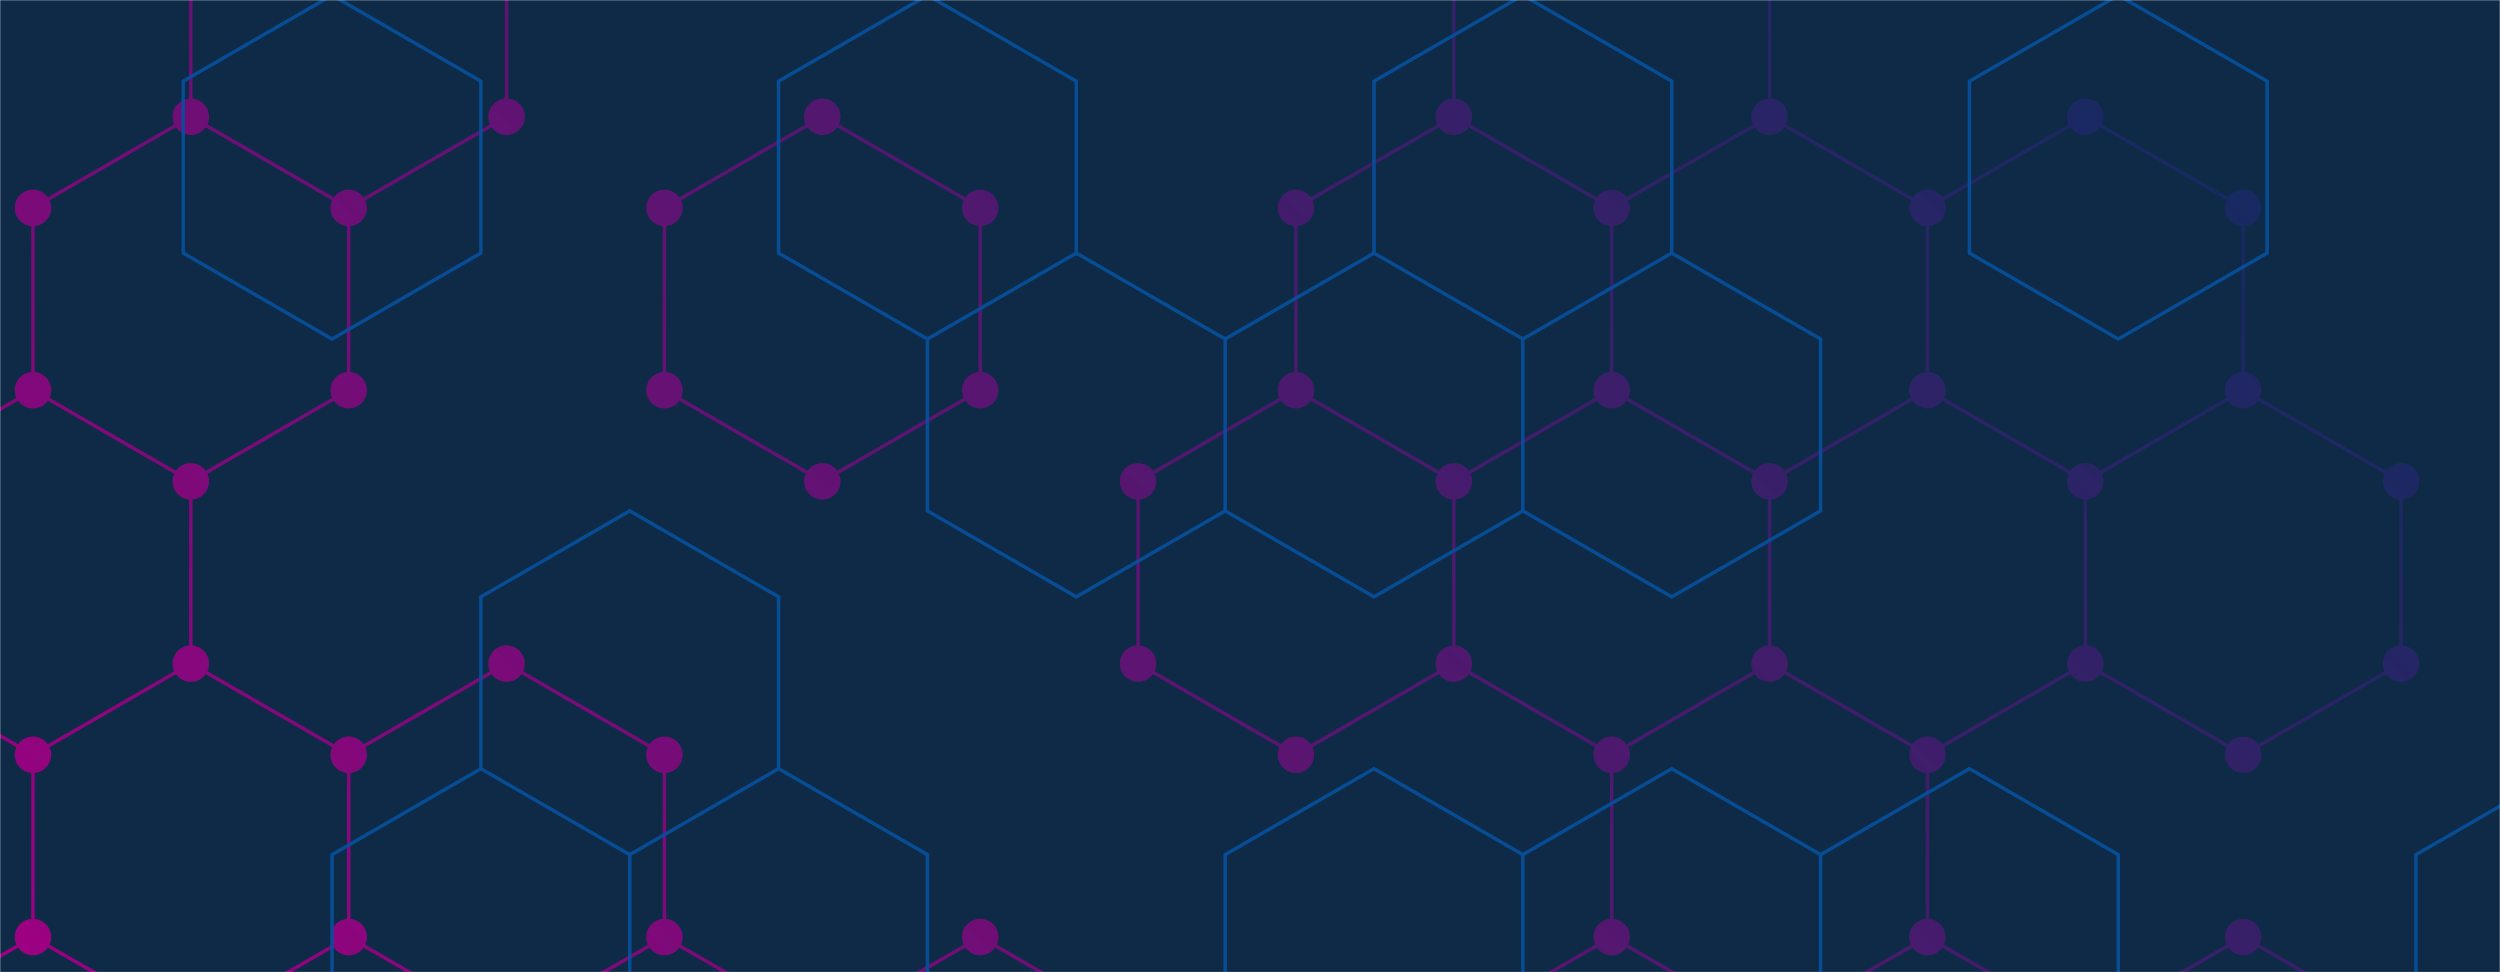 <svg xmlns="http://www.w3.org/2000/svg" version="1.1" xmlns:xlink="http://www.w3.org/1999/xlink" xmlns:svgjs="http://svgjs.dev/svgjs" width="1440" height="560" preserveAspectRatio="none" viewBox="0 0 1440 560"><g mask="url(&quot;#SvgjsMask1110&quot;)" fill="none"><rect width="1440" height="560" x="0" y="0" fill="#0e2a47"></rect><path d="M109.92 67.25L200.85 119.75L200.85 224.75L109.92 277.25L18.98 224.75L18.98 119.75zM18.98 224.75L109.92 277.25L109.92 382.25L18.98 434.75L-71.96 382.25L-71.96 277.25zM109.92 382.25L200.85 434.75L200.85 539.75L109.92 592.25L18.98 539.75L18.98 434.75zM18.98 539.75L109.92 592.25L109.92 697.25L18.98 749.75L-71.96 697.25L-71.96 592.25zM200.85 -90.25L291.79 -37.75L291.79 67.25L200.85 119.75L109.92 67.25L109.92 -37.75zM291.79 382.25L382.72 434.75L382.72 539.75L291.79 592.25L200.85 539.75L200.85 434.75zM200.85 539.75L291.79 592.25L291.79 697.25L200.85 749.75L109.92 697.25L109.92 592.25zM473.66 67.25L564.59 119.75L564.59 224.75L473.66 277.25L382.72 224.75L382.72 119.75zM382.72 539.75L473.66 592.25L473.66 697.25L382.72 749.75L291.79 697.25L291.79 592.25zM564.59 539.75L655.53 592.25L655.53 697.25L564.59 749.75L473.66 697.25L473.66 592.25zM837.4 67.25L928.33 119.75L928.33 224.75L837.4 277.25L746.46 224.75L746.46 119.75zM746.46 224.75L837.4 277.25L837.4 382.25L746.46 434.75L655.53 382.25L655.53 277.25zM928.33 -90.25L1019.27 -37.75L1019.27 67.25L928.33 119.75L837.4 67.25L837.4 -37.75zM1019.27 67.25L1110.2 119.75L1110.2 224.75L1019.27 277.25L928.33 224.75L928.33 119.75zM928.33 224.75L1019.27 277.25L1019.27 382.25L928.33 434.75L837.4 382.25L837.4 277.25zM1019.27 382.25L1110.2 434.75L1110.2 539.75L1019.27 592.25L928.33 539.75L928.33 434.75zM928.33 539.75L1019.27 592.25L1019.27 697.25L928.33 749.75L837.4 697.25L837.4 592.25zM1201.14 67.25L1292.07 119.75L1292.07 224.75L1201.14 277.25L1110.2 224.75L1110.2 119.75zM1110.2 224.75L1201.14 277.25L1201.14 382.25L1110.2 434.75L1019.27 382.25L1019.27 277.25zM1110.2 539.75L1201.14 592.25L1201.14 697.25L1110.2 749.75L1019.27 697.25L1019.27 592.25zM1292.07 224.75L1383.01 277.25L1383.01 382.25L1292.07 434.75L1201.14 382.25L1201.14 277.25zM1292.07 539.75L1383.01 592.25L1383.01 697.25L1292.07 749.75L1201.14 697.25L1201.14 592.25z" stroke="url(&quot;#SvgjsLinearGradient1111&quot;)" stroke-width="2"></path><path d="M99.42 67.25 a10.5 10.5 0 1 0 21 0 a10.5 10.5 0 1 0 -21 0zM190.35 119.75 a10.5 10.5 0 1 0 21 0 a10.5 10.5 0 1 0 -21 0zM190.35 224.75 a10.5 10.5 0 1 0 21 0 a10.5 10.5 0 1 0 -21 0zM99.42 277.25 a10.5 10.5 0 1 0 21 0 a10.5 10.5 0 1 0 -21 0zM8.48 224.75 a10.5 10.5 0 1 0 21 0 a10.5 10.5 0 1 0 -21 0zM8.48 119.75 a10.5 10.5 0 1 0 21 0 a10.5 10.5 0 1 0 -21 0zM99.42 382.25 a10.5 10.5 0 1 0 21 0 a10.5 10.5 0 1 0 -21 0zM8.48 434.75 a10.5 10.5 0 1 0 21 0 a10.5 10.5 0 1 0 -21 0zM-82.46 382.25 a10.5 10.5 0 1 0 21 0 a10.5 10.5 0 1 0 -21 0zM-82.46 277.25 a10.5 10.5 0 1 0 21 0 a10.5 10.5 0 1 0 -21 0zM190.35 434.75 a10.5 10.5 0 1 0 21 0 a10.5 10.5 0 1 0 -21 0zM190.35 539.75 a10.5 10.5 0 1 0 21 0 a10.5 10.5 0 1 0 -21 0zM99.42 592.25 a10.5 10.5 0 1 0 21 0 a10.5 10.5 0 1 0 -21 0zM8.48 539.75 a10.5 10.5 0 1 0 21 0 a10.5 10.5 0 1 0 -21 0zM99.42 697.25 a10.5 10.5 0 1 0 21 0 a10.5 10.5 0 1 0 -21 0zM8.48 749.75 a10.5 10.5 0 1 0 21 0 a10.5 10.5 0 1 0 -21 0zM-82.46 697.25 a10.5 10.5 0 1 0 21 0 a10.5 10.5 0 1 0 -21 0zM-82.46 592.25 a10.5 10.5 0 1 0 21 0 a10.5 10.5 0 1 0 -21 0zM190.35 -90.25 a10.5 10.5 0 1 0 21 0 a10.5 10.5 0 1 0 -21 0zM281.29 -37.75 a10.5 10.5 0 1 0 21 0 a10.5 10.5 0 1 0 -21 0zM281.29 67.25 a10.5 10.5 0 1 0 21 0 a10.5 10.5 0 1 0 -21 0zM99.42 -37.75 a10.5 10.5 0 1 0 21 0 a10.5 10.5 0 1 0 -21 0zM281.29 382.25 a10.5 10.5 0 1 0 21 0 a10.5 10.5 0 1 0 -21 0zM372.22 434.75 a10.5 10.5 0 1 0 21 0 a10.5 10.5 0 1 0 -21 0zM372.22 539.75 a10.5 10.5 0 1 0 21 0 a10.5 10.5 0 1 0 -21 0zM281.29 592.25 a10.5 10.5 0 1 0 21 0 a10.5 10.5 0 1 0 -21 0zM281.29 697.25 a10.5 10.5 0 1 0 21 0 a10.5 10.5 0 1 0 -21 0zM190.35 749.75 a10.5 10.5 0 1 0 21 0 a10.5 10.5 0 1 0 -21 0zM463.16 67.25 a10.5 10.5 0 1 0 21 0 a10.5 10.5 0 1 0 -21 0zM554.09 119.75 a10.5 10.5 0 1 0 21 0 a10.5 10.5 0 1 0 -21 0zM554.09 224.75 a10.5 10.5 0 1 0 21 0 a10.5 10.5 0 1 0 -21 0zM463.16 277.25 a10.5 10.5 0 1 0 21 0 a10.5 10.5 0 1 0 -21 0zM372.22 224.75 a10.5 10.5 0 1 0 21 0 a10.5 10.5 0 1 0 -21 0zM372.22 119.75 a10.5 10.5 0 1 0 21 0 a10.5 10.5 0 1 0 -21 0zM463.16 592.25 a10.5 10.5 0 1 0 21 0 a10.5 10.5 0 1 0 -21 0zM463.16 697.25 a10.5 10.5 0 1 0 21 0 a10.5 10.5 0 1 0 -21 0zM372.22 749.75 a10.5 10.5 0 1 0 21 0 a10.5 10.5 0 1 0 -21 0zM554.09 539.75 a10.5 10.5 0 1 0 21 0 a10.5 10.5 0 1 0 -21 0zM645.03 592.25 a10.5 10.5 0 1 0 21 0 a10.5 10.5 0 1 0 -21 0zM645.03 697.25 a10.5 10.5 0 1 0 21 0 a10.5 10.5 0 1 0 -21 0zM554.09 749.75 a10.5 10.5 0 1 0 21 0 a10.5 10.5 0 1 0 -21 0zM826.9 67.25 a10.5 10.5 0 1 0 21 0 a10.5 10.5 0 1 0 -21 0zM917.83 119.75 a10.5 10.5 0 1 0 21 0 a10.5 10.5 0 1 0 -21 0zM917.83 224.75 a10.5 10.5 0 1 0 21 0 a10.5 10.5 0 1 0 -21 0zM826.9 277.25 a10.5 10.5 0 1 0 21 0 a10.5 10.5 0 1 0 -21 0zM735.96 224.75 a10.5 10.5 0 1 0 21 0 a10.5 10.5 0 1 0 -21 0zM735.96 119.75 a10.5 10.5 0 1 0 21 0 a10.5 10.5 0 1 0 -21 0zM826.9 382.25 a10.5 10.5 0 1 0 21 0 a10.5 10.5 0 1 0 -21 0zM735.96 434.75 a10.5 10.5 0 1 0 21 0 a10.5 10.5 0 1 0 -21 0zM645.03 382.25 a10.5 10.5 0 1 0 21 0 a10.5 10.5 0 1 0 -21 0zM645.03 277.25 a10.5 10.5 0 1 0 21 0 a10.5 10.5 0 1 0 -21 0zM917.83 -90.25 a10.5 10.5 0 1 0 21 0 a10.5 10.5 0 1 0 -21 0zM1008.77 -37.75 a10.5 10.5 0 1 0 21 0 a10.5 10.5 0 1 0 -21 0zM1008.77 67.25 a10.5 10.5 0 1 0 21 0 a10.5 10.5 0 1 0 -21 0zM826.9 -37.75 a10.5 10.5 0 1 0 21 0 a10.5 10.5 0 1 0 -21 0zM1099.7 119.75 a10.5 10.5 0 1 0 21 0 a10.5 10.5 0 1 0 -21 0zM1099.7 224.75 a10.5 10.5 0 1 0 21 0 a10.5 10.5 0 1 0 -21 0zM1008.77 277.25 a10.5 10.5 0 1 0 21 0 a10.5 10.5 0 1 0 -21 0zM1008.77 382.25 a10.5 10.5 0 1 0 21 0 a10.5 10.5 0 1 0 -21 0zM917.83 434.75 a10.5 10.5 0 1 0 21 0 a10.5 10.5 0 1 0 -21 0zM1099.7 434.75 a10.5 10.5 0 1 0 21 0 a10.5 10.5 0 1 0 -21 0zM1099.7 539.75 a10.5 10.5 0 1 0 21 0 a10.5 10.5 0 1 0 -21 0zM1008.77 592.25 a10.5 10.5 0 1 0 21 0 a10.5 10.5 0 1 0 -21 0zM917.83 539.75 a10.5 10.5 0 1 0 21 0 a10.5 10.5 0 1 0 -21 0zM1008.77 697.25 a10.5 10.5 0 1 0 21 0 a10.5 10.5 0 1 0 -21 0zM917.83 749.75 a10.5 10.5 0 1 0 21 0 a10.5 10.5 0 1 0 -21 0zM826.9 697.25 a10.5 10.5 0 1 0 21 0 a10.5 10.5 0 1 0 -21 0zM826.9 592.25 a10.5 10.5 0 1 0 21 0 a10.5 10.5 0 1 0 -21 0zM1190.64 67.25 a10.5 10.5 0 1 0 21 0 a10.5 10.5 0 1 0 -21 0zM1281.57 119.75 a10.5 10.5 0 1 0 21 0 a10.5 10.5 0 1 0 -21 0zM1281.57 224.75 a10.5 10.5 0 1 0 21 0 a10.5 10.5 0 1 0 -21 0zM1190.64 277.25 a10.5 10.5 0 1 0 21 0 a10.5 10.5 0 1 0 -21 0zM1190.64 382.25 a10.5 10.5 0 1 0 21 0 a10.5 10.5 0 1 0 -21 0zM1190.64 592.25 a10.5 10.5 0 1 0 21 0 a10.5 10.5 0 1 0 -21 0zM1190.64 697.25 a10.5 10.5 0 1 0 21 0 a10.5 10.5 0 1 0 -21 0zM1099.7 749.75 a10.5 10.5 0 1 0 21 0 a10.5 10.5 0 1 0 -21 0zM1372.51 277.25 a10.5 10.5 0 1 0 21 0 a10.5 10.5 0 1 0 -21 0zM1372.51 382.25 a10.5 10.5 0 1 0 21 0 a10.5 10.5 0 1 0 -21 0zM1281.57 434.75 a10.5 10.5 0 1 0 21 0 a10.5 10.5 0 1 0 -21 0zM1281.57 539.75 a10.5 10.5 0 1 0 21 0 a10.5 10.5 0 1 0 -21 0zM1372.51 592.25 a10.5 10.5 0 1 0 21 0 a10.5 10.5 0 1 0 -21 0zM1372.51 697.25 a10.5 10.5 0 1 0 21 0 a10.5 10.5 0 1 0 -21 0zM1281.57 749.75 a10.5 10.5 0 1 0 21 0 a10.5 10.5 0 1 0 -21 0z" fill="url(&quot;#SvgjsLinearGradient1111&quot;)"></path><path d="M19.77 591.27L105.51 640.77L105.51 739.77L19.77 789.27L-65.97 739.77L-65.97 640.77zM191.25 -2.73L276.99 46.77L276.99 145.77L191.25 195.27L105.51 145.77L105.51 46.77zM276.99 442.77L362.73 492.27L362.73 591.27L276.99 640.77L191.25 591.27L191.25 492.27zM362.73 294.27L448.46 343.77L448.46 442.77L362.73 492.27L276.99 442.77L276.99 343.77zM448.46 442.77L534.2 492.27L534.2 591.27L448.46 640.77L362.73 591.27L362.73 492.27zM362.73 591.27L448.46 640.77L448.46 739.77L362.73 789.27L276.99 739.77L276.99 640.77zM534.2 -2.73L619.94 46.77L619.94 145.77L534.2 195.27L448.46 145.77L448.46 46.77zM619.94 145.77L705.68 195.27L705.68 294.27L619.94 343.77L534.2 294.27L534.2 195.27zM791.42 145.77L877.16 195.27L877.16 294.27L791.42 343.77L705.68 294.27L705.68 195.27zM791.42 442.77L877.16 492.27L877.16 591.27L791.42 640.77L705.68 591.27L705.68 492.27zM877.16 -2.73L962.9 46.77L962.9 145.77L877.16 195.27L791.42 145.77L791.42 46.77zM962.9 145.77L1048.64 195.27L1048.64 294.27L962.9 343.77L877.16 294.27L877.16 195.27zM962.9 442.77L1048.64 492.27L1048.64 591.27L962.9 640.77L877.16 591.27L877.16 492.27zM1134.38 442.77L1220.12 492.27L1220.12 591.27L1134.38 640.77L1048.64 591.27L1048.64 492.27zM1048.64 591.27L1134.38 640.77L1134.38 739.77L1048.64 789.27L962.9 739.77L962.9 640.77zM1220.12 -2.73L1305.85 46.77L1305.85 145.77L1220.12 195.27L1134.38 145.77L1134.38 46.77zM1220.12 591.27L1305.85 640.77L1305.85 739.77L1220.12 789.27L1134.38 739.77L1134.38 640.77zM1477.33 442.77L1563.07 492.27L1563.07 591.27L1477.33 640.77L1391.59 591.27L1391.59 492.27zM1391.59 591.27L1477.33 640.77L1477.33 739.77L1391.59 789.27L1305.85 739.77L1305.85 640.77z" stroke="rgba(6, 80, 156, 0.93)" stroke-width="2"></path></g><defs><mask id="SvgjsMask1110"><rect width="1440" height="560" fill="#ffffff"></rect></mask><linearGradient x1="220.032" y1="780.024" x2="1219.968" y2="-220.024" gradientUnits="userSpaceOnUse" id="SvgjsLinearGradient1111"><stop stop-color="rgba(158, 0, 129, 1)" offset="0"></stop><stop stop-color="#03305d" offset="1"></stop></linearGradient></defs></svg>